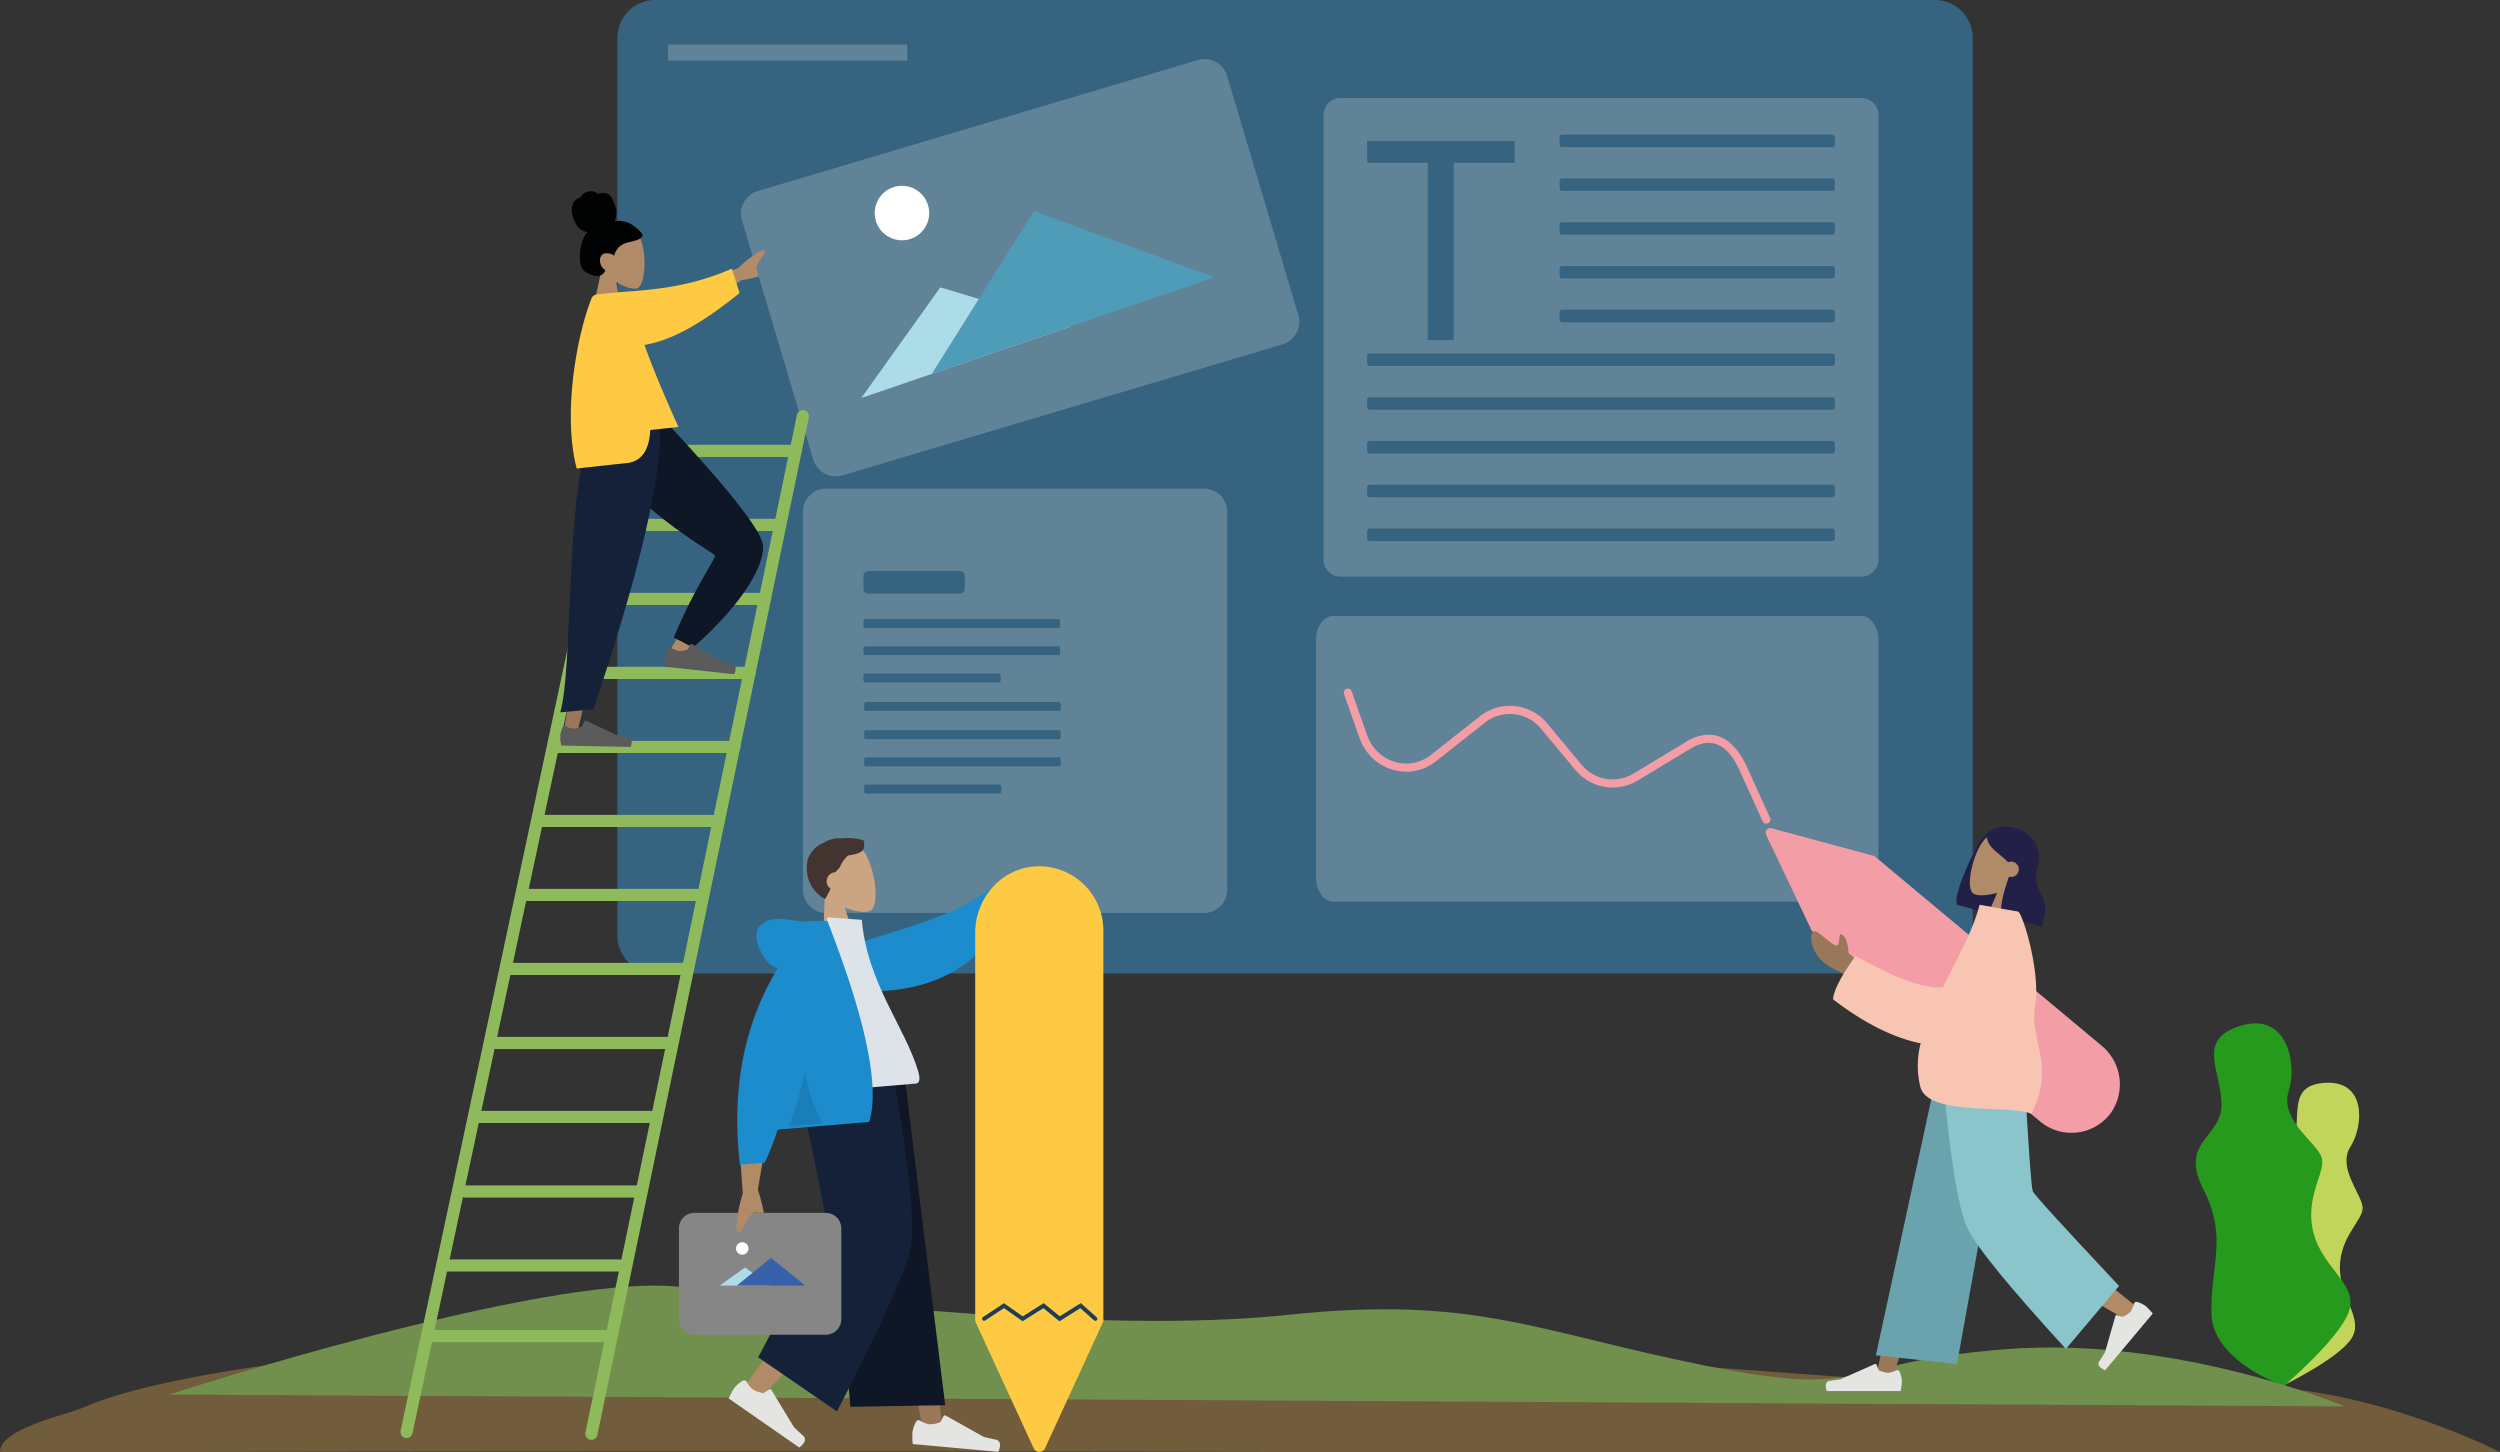 <svg xmlns="http://www.w3.org/2000/svg" width="615.953" height="357.862" viewBox="0 0 615.953 357.862">
  <rect x="0" y="0" width="615.953" height="357.862" fill="#333333" stroke="none"/>
  <g id="design-illustration" transform="translate(11.979)">
    <path id="Path_8700" data-name="Path 8700" d="M12504.975,1656.021s147.171-.3,280.038,0c99.34.228,243.128,0,243.128,0h52.814s-20.605-10.558-44.5-14.553c-3.817-.638-8.02-1.213-12.233-1.619a110.128,110.128,0,0,0-23.146-.011c-42.275,5.031-173.82-14.222-219.893-6.565s-115.81.63-149.3-4.455c-19.557-2.969-116.439,3.2-146.029,16.1-4.738,2.066-20.857,5.3-20.857,11.105Z" transform="translate(-12476.98 -1298.261)" fill="#715c3b"/>
    <path id="Path_8076" data-name="Path 8076" d="M12.061,75.321S-1.291,67.8.1,58,6.17,43.025,2.9,32.2s5.634-9.8,6.669-16.9S6.741,1.211,16.32.081s9.94,9.78,7.112,15.219,3.9,11.51,4.305,14.655S22.824,37.4,23.432,45.1s7.18,12.141,4.305,17.358S12.061,75.321,12.061,75.321Z" transform="translate(545.102 265.269) rotate(4.992)" fill="#c1d55b"/>
    <path id="Path_8065" data-name="Path 8065" d="M14.6,89.342S-1.562,80.419.123,68.8,7.471,51.034,3.512,38.191s6.815-11.618,8.069-20.039S8.158,1.436,19.753.1s12.03,11.6,8.607,18.055S33.084,31.8,33.571,35.534s-5.946,8.835-5.212,17.97,8.691,14.4,5.212,20.589S14.6,89.342,14.6,89.342Z" transform="matrix(0.985, -0.174, 0.174, 0.985, 520.789, 256.016)" fill="#269a1d"/>
    <path id="Path_8064" data-name="Path 8064" d="M12507.8,1655.294l536.03,2.917s-40.759-17.317-83.034-14.125-33.143,12.5-75.237,3.933-56.425-17.191-102.5-12.333-116.544-3.766-150.03-6.991S12507.8,1655.294,12507.8,1655.294Z" transform="translate(-12478.121 -1311.699)" fill="#71904e"/>
    <g id="Group_961" data-name="Group 961" transform="translate(140.125)">
      <path id="Path_8258" data-name="Path 8258" d="M459.707,268.185H144.428a9.355,9.355,0,0,1-9.328-9.328V37.688a9.355,9.355,0,0,1,9.328-9.328H459.707a9.355,9.355,0,0,1,9.328,9.328v221.17a9.355,9.355,0,0,1-9.328,9.327Z" transform="translate(-135.1 -28.36)" fill="#366480"/>
    </g>
    <g id="Group_962" data-name="Group 962" transform="translate(312.246 151.761)">
      <path id="Path_8261" data-name="Path 8261" d="M360.727,321.553H490.912c2.309,0,4.2-2.716,4.2-6.037v-58.3c0-3.32-1.889-6.037-4.2-6.037H360.727c-2.309,0-4.2,2.717-4.2,6.037v58.3C356.53,318.836,358.419,321.553,360.727,321.553Z" transform="translate(-356.53 -251.18)" fill="#608398"/>
      <path id="Path_8262" data-name="Path 8262" d="M469.752,294.028l-5.879-12.939c-3.671-7.664-8.564-8.271-13.461-5.309l-12.872,7.781a10.925,10.925,0,0,1-14.139-2.472l-8.348-10.027a10.923,10.923,0,0,0-15.29-1.671l-11.971,9.452c-6.04,4.773-14.761,2.083-17.381-5.363l-3.77-10.719" transform="translate(-358.781 -243.867)" fill="none" stroke="#f39ea7" stroke-linecap="round" stroke-miterlimit="10" stroke-width="2"/>
    </g>
    <path id="Path_8263" data-name="Path 8263" d="M307.711,117.373,199.3,149.647a5.792,5.792,0,0,1-7.206-3.9L174.541,86.8a5.792,5.792,0,0,1,3.9-7.206L286.855,47.321a5.792,5.792,0,0,1,7.206,3.9l17.552,58.944A5.8,5.8,0,0,1,307.711,117.373Z" transform="translate(-3.704 -32.529)" fill="#608398"/>
    <g id="Group_965" data-name="Group 965" transform="translate(88.187 47.11)">
      <g id="Group_963" data-name="Group 963" transform="translate(0 51.345)">
        <path id="Path_8489" data-name="Path 8489" d="M40.408,0l-52.1,250.7" transform="translate(57.237 4.089)" fill="none" stroke="#8fba5c" stroke-linecap="round" stroke-width="3"/>
        <path id="Path_8264" data-name="Path 8264" d="M125.942,155.02,71.625,409.384" transform="translate(-71.625 -155.02)" fill="none" stroke="#8fba5c" stroke-linecap="round" stroke-miterlimit="10" stroke-width="3" fill-rule="evenodd"/>
        <line id="Line_65" data-name="Line 65" x1="43.304" transform="translate(16.757 176.738)" fill="none" stroke="#8fba5c" stroke-linecap="round" stroke-miterlimit="10" stroke-width="3"/>
        <line id="Line_66" data-name="Line 66" x1="42.247" transform="translate(22.167 158.51)" fill="none" stroke="#8fba5c" stroke-linecap="round" stroke-miterlimit="10" stroke-width="3"/>
        <line id="Line_78" data-name="Line 78" x1="43.304" transform="translate(9.053 213.332)" fill="none" stroke="#8fba5c" stroke-linecap="round" stroke-miterlimit="10" stroke-width="3"/>
        <line id="Line_79" data-name="Line 79" x1="42.247" transform="translate(14.463 195.104)" fill="none" stroke="#8fba5c" stroke-linecap="round" stroke-miterlimit="10" stroke-width="3"/>
        <line id="Line_81" data-name="Line 81" x1="42.247" transform="translate(6.76 230.736)" fill="none" stroke="#8fba5c" stroke-linecap="round" stroke-miterlimit="10" stroke-width="3"/>
      </g>
      <line id="Line_67" data-name="Line 67" x1="42.255" transform="translate(25.743 191.619)" fill="none" stroke="#8fba5c" stroke-linecap="round" stroke-miterlimit="10" stroke-width="3"/>
      <line id="Line_68" data-name="Line 68" x1="42.255" transform="translate(29.319 173.383)" fill="none" stroke="#8fba5c" stroke-linecap="round" stroke-miterlimit="10" stroke-width="3"/>
      <line id="Line_69" data-name="Line 69" x1="42.255" transform="translate(32.902 155.155)" fill="none" stroke="#8fba5c" stroke-linecap="round" stroke-miterlimit="10" stroke-width="3"/>
      <line id="Line_70" data-name="Line 70" x1="44.276" transform="translate(36.478 136.919)" fill="none" stroke="#8fba5c" stroke-linecap="round" stroke-miterlimit="10" stroke-width="3"/>
      <line id="Line_71" data-name="Line 71" x1="44.268" transform="translate(40.232 118.683)" fill="none" stroke="#8fba5c" stroke-linecap="round" stroke-miterlimit="10" stroke-width="3"/>
      <line id="Line_72" data-name="Line 72" x1="44.268" transform="translate(43.979 100.455)" fill="none" stroke="#8fba5c" stroke-linecap="round" stroke-miterlimit="10" stroke-width="3"/>
      <line id="Line_73" data-name="Line 73" x1="44.268" transform="translate(47.733 82.22)" fill="none" stroke="#8fba5c" stroke-linecap="round" stroke-miterlimit="10" stroke-width="3"/>
      <line id="Line_74" data-name="Line 74" x1="45.372" transform="translate(50.469 63.984)" fill="none" stroke="#8fba5c" stroke-linecap="round" stroke-miterlimit="10" stroke-width="3"/>
      <g id="Group_964" data-name="Group 964" transform="translate(37.861)">
        <g id="Head_x2F_Front_x2F_Chongo_1_" transform="translate(2.847)">
          <g id="Head_10_" transform="translate(4.724 8.48)">
            <path id="Path_8265" data-name="Path 8265" d="M-6.666,79.715A8.532,8.532,0,0,1-8.928,73.6C-8.454,66.876.9,68.353,2.724,71.75s1.6,12.01-.754,12.616C1.029,84.6-.968,84.013-3,82.785l1.275,9.04H-9.27Z" transform="translate(9.27 -68.876)" fill="#b18b67" fill-rule="evenodd"/>
          </g>
          <path id="hair_2_" d="M52.386,96.626a10.014,10.014,0,0,0-3.156-.35,5.416,5.416,0,0,0,.381-2.744,8.107,8.107,0,0,0-.894-2.48,3.319,3.319,0,0,0-.661-1.026,2.271,2.271,0,0,0-1.065-.575,2.846,2.846,0,0,0-1.228,0c-.179.039-.342.117-.513.163s-.264-.062-.4-.179a2.206,2.206,0,0,0-1.166-.451,2.977,2.977,0,0,0-1.329.163,2.644,2.644,0,0,0-1.112.707,1.843,1.843,0,0,0-.334.5c-.031.078-.039.124-.117.148a2.059,2.059,0,0,0-.225.054,2.879,2.879,0,0,0-1.656,1.5,4.634,4.634,0,0,0-.257,1.951,8.454,8.454,0,0,0,1.446,3.71,4.576,4.576,0,0,0,2.386,1.345,6.782,6.782,0,0,0-1.244,2.324,11.227,11.227,0,0,0-.567,2.822,9.273,9.273,0,0,0,.14,2.783,3.044,3.044,0,0,0,1.345,1.967,6.368,6.368,0,0,0,1.042.49,7.184,7.184,0,0,0,1.073.342,2.157,2.157,0,0,0,2.029-.435,3.879,3.879,0,0,0,.544-.692c.054-.086.078-.148.023-.233a1.872,1.872,0,0,0-.288-.264,2.722,2.722,0,0,1-.956-1.8,1.9,1.9,0,0,1,.832-2,3.083,3.083,0,0,1,2.643.482,4.3,4.3,0,0,1,2.091-2.775c1.189-.6,2.55-.668,3.77-1.182a2.236,2.236,0,0,0,.878-.56,1.127,1.127,0,0,0,.249-.412c.054-.194-.078-.365-.171-.521a9.644,9.644,0,0,0-3.533-2.772Z" transform="translate(-38.652 -88.966)" fill="#010202" fill-rule="evenodd"/>
        </g>
        <g id="humaaan-10_1_" transform="translate(0 14.502)">
          <g id="Bottom_x2F_Standing_x2F_Sprint_1_" transform="translate(0 40.367)">
            <path id="Leg_9_" d="M94.339-53.17c-.389,7.486,31.878,33.72,32,34.357q.082.42-14.139,24.454l2.907,1.57q20.3-24.789,19.79-27.766-.723-4.267-23.77-30.424Z" transform="translate(-85.516 53.201)" fill="#b18b67" fill-rule="evenodd"/>
            <path id="Pant_11_" d="M113.375,1.9l4.765,2.449C130.165-6.213,135.528-15.5,135.4-20.594q-.128-5.1-23.677-30.37L93.864-53.21c-1.547,17.249,29.3,34.062,29.639,34.847S118.676-10.94,113.375,1.9Z" transform="translate(-85.399 53.21)" fill="#0f1626" fill-rule="evenodd"/>
            <g id="Accessories_x2F_Shoe_x2F_Flat-Sneaker_3_" transform="translate(27.536 54.911) rotate(19.993)">
              <path id="shoe_9_" d="M.088,3.153a6.381,6.381,0,0,0-.008,2.1A15.421,15.421,0,0,0,.92,7.514q.921-.222,16.642-4.081c.086-1.539-.358-2.246-1.314-2.13s-1.757.2-2.394.257L5.273,0a.3.3,0,0,0-.35.241V.254l-.2,1.329A5.458,5.458,0,0,1,2.77,2.7,4.891,4.891,0,0,1,.827,2.617h0A.608.608,0,0,0,.12,3.1C.088,3.122.088,3.138.088,3.153Z" fill="#5b5b5c" fill-rule="evenodd"/>
            </g>
            <path id="Leg_8_" d="M94.4-48.045l-4.718,40.6L83.61,27.471l3.506-1L106.277-51.45Z" transform="translate(-83.128 52.818)" fill="#9a7759" fill-rule="evenodd"/>
            <g id="Accessories_x2F_Shoe_x2F_Flat-Sneaker_2_" transform="translate(0.022 75.555)">
              <path id="shoe_8_" d="M58.542-161.824a6.529,6.529,0,0,0-.552,2.029,15.459,15.459,0,0,0,.225,2.4q.956.023,17.124.35.711-2.192-.723-2.4c-.956-.14-1.749-.257-2.386-.365l-7.89-3.708a.3.3,0,0,0-.231-.009.3.3,0,0,0-.169.157v.008l-.536,1.228a5.38,5.38,0,0,1-2.176.575,4.853,4.853,0,0,1-1.858-.583h0a.6.6,0,0,0-.808.28.131.131,0,0,1-.02.038Z" transform="translate(-57.989 163.547)" fill="#5b5b5c" fill-rule="evenodd"/>
            </g>
            <path id="Pant_10_" d="M82.99,20.611l8.2-.77C94.673,9.27,109.473-34.236,107.4-51.92L90.064-46.953C84.343-32.1,86.154,9.97,82.99,20.611Z" transform="translate(-82.99 52.923)" fill="#152138" fill-rule="evenodd"/>
          </g>
          <g id="Body_x2F_Pointing-Up_1_" transform="translate(2.614)">
            <path id="Path_8266" data-name="Path 8266" d="M118.379,10.718a38.367,38.367,0,0,1-4.275.909l-8.333,6.2-3.451-4.555L113.4,8.6a25.942,25.942,0,0,1,5.643-4.3c.536-.163,1.454-.2.459,1.213s-1.982,2.946-1.6,3.459" transform="translate(-72.09 -4.219)" fill="#b18b67" fill-rule="evenodd"/>
            <path id="Shirt_3_" d="M67.58,53.375l23.25-2.519Q80.313,27.619,79.17,18.66c-.039-.3-.661-.785-.9-.684a8.6,8.6,0,0,1-5.915.054C67.8,27.49,67.075,38.614,67.58,53.375Z" transform="translate(-64.323 -7.279)" fill="#feca44" fill-rule="evenodd"/>
            <path id="Coat-Front_2_" d="M73.442,16.078c6.669-.668,17.614-.622,29.655-5.978l1.9,6.016C96.229,23.2,87.2,28.934,78.763,29.175,84.083,44.356,85.3,57.128,77.274,58q-5.748.618-12.4,1.345c-3.4-13.02-.218-31.924,3.576-41.7a1.657,1.657,0,0,1,1.384-1.182c.8-.086,2-.218,3.6-.389a.008.008,0,0,1,.008,0Z" transform="translate(-63.43 -5.528)" fill="#feca44" fill-rule="evenodd"/>
          </g>
        </g>
      </g>
    </g>
    <path id="Path_8267" data-name="Path 8267" d="M584.188,360.924a12.054,12.054,0,0,1-17.466,2.215l-56.254-46.95-.016-.016-4.345-9.133-6.91-14.512a1.173,1.173,0,0,1,1.368-1.64l15.515,4.2,9.771,2.635a.027.027,0,0,1,.016.008l55.92,46.67A12.328,12.328,0,0,1,584.188,360.924Z" transform="translate(-76.027 -86.811)" fill="#f39ea7" fill-rule="evenodd"/>
    <g id="humaaans_x2F_standing-13_1_" transform="translate(433.907 201.828)">
      <g id="Bottom_x2F_Standing_x2F_Baggy-Pants_1_" transform="translate(3.953 63.633)">
        <path id="Leg_13_" d="M564.642,369.88l-15.873,40.156-10.641,33.953h-4.2L550.2,369.88Z" transform="translate(-521.648 -369.872)" fill="#9a7759" fill-rule="evenodd"/>
        <path id="Leg_12_" d="M573.023,369.878c.171,14.116,2.635,33.114,3.024,33.992q.4.874,27.183,22.371l-2.892,3.094q-31.609-18.434-33.067-20.886c-1.461-2.456-6.226-25.076-10.051-38.578h15.8Z" transform="translate(-526.834 -369.87)" fill="#b18b67" fill-rule="evenodd"/>
        <g id="Accessories_x2F_Shoe_x2F_Flat-Sneaker_7_" transform="matrix(0.643, 0.766, -0.766, 0.643, 77.021, 53.958)">
          <path id="shoe_11_" d="M.9,1.065A7.112,7.112,0,0,1,2.94.155,15.941,15.941,0,0,1,5.505,0Q5.68,1,8.669,17.956q-2.192,1.108-2.643-.365c-.3-.979-.56-1.8-.777-2.449L.056,7.454A.325.325,0,0,1,.142,7,.008.008,0,0,0,.15,7l1.2-.77A5.681,5.681,0,0,0,1.6,3.84,5.272,5.272,0,0,0,.686,1.982h0a.648.648,0,0,1,.163-.9A.113.113,0,0,0,.9,1.065Z" fill="#e4e4e3" fill-rule="evenodd"/>
        </g>
        <g id="Accessories_x2F_Shoe_x2F_Flat-Sneaker_6_" transform="translate(0 70.584)">
          <path id="shoe_10_" d="M328.335,263.638a6.834,6.834,0,0,1,.544,2.169,16.106,16.106,0,0,1-.288,2.55H310.355c-.474-1.57-.2-2.41.824-2.534s1.866-.241,2.542-.342l8.473-3.778a.325.325,0,0,1,.427.163v.008l.544,1.321a5.777,5.777,0,0,0,2.3.661,5.208,5.208,0,0,0,1.99-.583h0a.643.643,0,0,1,.855.319.128.128,0,0,0,.025.046Z" transform="translate(-310.13 -261.675)" fill="#e4e4e3" fill-rule="evenodd"/>
        </g>
        <path id="Pant_15_" d="M553.987,440.491l-19.977-2.169,14.808-68.443h17.894Z" transform="translate(-521.666 -369.872)" fill="#6aa2ad" fill-rule="evenodd"/>
        <path id="Pant_14_" d="M598.649,421.243l-13.106,15.515q-20.708-22.62-24.143-29.515t-6.18-37.373h20.148q1.493,26.806,2.021,28.053T598.649,421.243Z" transform="translate(-526.389 -369.87)" fill="#8ac5cc" fill-rule="evenodd"/>
      </g>
      <g id="humaaan-5_1_">
        <g id="Head_x2F_Front_x2F_Long_1_" transform="translate(32.217 5.889) rotate(-15.009)">
          <path id="Hair-Back_1_" d="M8.957,2.7C5.763,5.849-.572,13.638.042,15.776L8.748,20.8c.008-.016.023-.031.031-.047a7.452,7.452,0,0,0,9.437-3.1l3.537-6.133A7.442,7.442,0,0,0,19.024,1.341l-.6-.35A7.475,7.475,0,0,0,8.957,2.7Z" fill="#222046" fill-rule="evenodd"/>
          <g id="Head_4_" transform="translate(4.149 1.223)">
            <path id="Path_8268" data-name="Path 8268" d="M11.341,13.35a9.249,9.249,0,0,0,5.5-4.54C20.07,2.188,10.323-1.574,6.724.633S-1.368,11.112.544,12.985c.762.746,3,1.29,5.612,1.251L0,22.087l7.206,4.159Z" fill="#b18b67" fill-rule="evenodd"/>
          </g>
          <path id="Hair-Front_1_" d="M4.191,12.005C1.82,15.348-.38,19.46.055,20.983L8.761,26c5.309-8.069-1.244-7.54,3.288-15.406-.132-.451-.241-.894-.373-1.29l.14-.225q.385-5.888-3.086-7.9C5.256-.82,3.235.151,1.517.967.841,3.742,3.351,5.667,4.906,8.53a1.944,1.944,0,0,1,1.251.233,1.89,1.89,0,0,1-1.889,3.273.2.2,0,0,1-.077-.031Z" transform="translate(9.967 0.366)" fill="#222046" fill-rule="evenodd"/>
        </g>
        <g id="Body_x2F_Pointing-Forward_1_" transform="translate(0 27.784) rotate(-10)">
          <path id="Skin_2_" d="M12.5,11.35,8.517,6.826q.4-4.337-1.049-4.889c-.622-.614-.536,3.187-1.842,2.386S1.8-.279,1.023.016C-.135.459-.2,3.094.293,4.6c.925,2.814,2.083,4.081,5.255,6.343A20.518,20.518,0,0,1,10.406,16.2Z" fill="#9a7759" fill-rule="evenodd"/>
          <path id="Clothes_4_" d="M27.136,18.485Q20.257,17.75,7.338,7.1.9,13.335,0,16.666c6.879,7.5,13.44,12.111,19.386,14.427a21.766,21.766,0,0,0-1.936,10.6c.684,7.416,20.319,7.929,25.784,11.217,8.022-10.571,2.658-18,5.426-25.62,3.032-8.348.972-23.646-.016-24L39.612,0C36.783,6.187,31.714,12.3,27.136,18.485Z" transform="translate(2.765 0.677)" fill="#f7c5b2" fill-rule="evenodd"/>
        </g>
      </g>
    </g>
    <path id="Path_8269" data-name="Path 8269" d="M231.892,119.45,212.42,146.7l51.552-17.622Z" transform="translate(-12.193 -48.645)" fill="#addce9"/>
    <path id="Path_8270" data-name="Path 8270" d="M259.937,95.29,234.76,135.376l69.624-23.794Z" transform="translate(-17.167 -43.264)" fill="#4f9cb9"/>
    <circle id="Ellipse_115" data-name="Ellipse 115" cx="6.716" cy="6.716" r="6.716" transform="translate(203.531 45.776)" fill="#fff"/>
    <path id="Path_8271" data-name="Path 8271" d="M292.761,287.779H199.6a5.708,5.708,0,0,1-5.69-5.69V188.92a5.708,5.708,0,0,1,5.69-5.69h93.161a5.708,5.708,0,0,1,5.69,5.69v93.161a5.7,5.7,0,0,1-5.69,5.7Z" transform="translate(-8.071 -62.847)" fill="#608398"/>
    <path id="Path_8274" data-name="Path 8274" d="M252.624,218.56H205.091a.451.451,0,0,1-.451-.451v-1.3a.451.451,0,0,1,.451-.451h47.533a.451.451,0,0,1,.451.451v1.3A.451.451,0,0,1,252.624,218.56Z" transform="translate(-3.874 -63.831)" fill="#366480"/>
    <path id="Path_8275" data-name="Path 8275" d="M252.624,227.18H205.091a.451.451,0,0,1-.451-.451v-1.3a.451.451,0,0,1,.451-.451h47.533a.451.451,0,0,1,.451.451v1.3A.451.451,0,0,1,252.624,227.18Z" transform="translate(-3.874 -65.75)" fill="#366480"/>
    <path id="Path_8276" data-name="Path 8276" d="M237.989,235.8H205.1a.451.451,0,0,1-.451-.451v-1.3a.451.451,0,0,1,.451-.451h32.888a.451.451,0,0,1,.451.451v1.3A.451.451,0,0,1,237.989,235.8Z" transform="translate(-3.883 -67.67)" fill="#366480"/>
    <path id="Path_8277" data-name="Path 8277" d="M230.715,206.686H208.033a1.145,1.145,0,0,1-1.143-1.143v-3.28a1.145,1.145,0,0,1,1.143-1.143h22.682a1.144,1.144,0,0,1,1.143,1.143v3.28a1.144,1.144,0,0,1-1.143,1.143Z" transform="translate(-6.124 -60.437)" fill="#366480"/>
    <path id="Path_8278" data-name="Path 8278" d="M255.834,278.45H208.3a.451.451,0,0,1-.451-.451v-1.3a.451.451,0,0,1,.451-.451h47.533a.451.451,0,0,1,.451.451V278a.446.446,0,0,1-.45.45Z" transform="translate(-6.913 -96.349)" fill="#366480"/>
    <path id="Path_8279" data-name="Path 8279" d="M255.834,269.52H208.3a.451.451,0,0,1-.451-.451v-1.3a.451.451,0,0,1,.451-.451h47.533a.451.451,0,0,1,.451.451v1.3a.446.446,0,0,1-.45.451Z" transform="translate(-6.913 -94.36)" fill="#366480"/>
    <path id="Path_8280" data-name="Path 8280" d="M255.834,287.07H208.3a.451.451,0,0,1-.451-.451v-1.3a.451.451,0,0,1,.451-.451h47.533a.451.451,0,0,1,.451.451v1.3a.446.446,0,0,1-.45.451Z" transform="translate(-6.913 -98.268)" fill="#366480"/>
    <path id="Path_8281" data-name="Path 8281" d="M241.2,295.69H208.311a.451.451,0,0,1-.451-.451v-1.3a.451.451,0,0,1,.451-.451H241.2a.451.451,0,0,1,.451.451v1.3A.451.451,0,0,1,241.2,295.69Z" transform="translate(-6.915 -100.188)" fill="#366480"/>
    <rect id="Rectangle_358" data-name="Rectangle 358" width="58.952" height="3.98" transform="translate(152.605 10.958)" fill="#608398"/>
    <g id="Group_966" data-name="Group 966" transform="translate(314.12 24.128)">
      <path id="Path_8282" data-name="Path 8282" d="M491.449,177.342H363.138a4.21,4.21,0,0,1-4.2-4.2V63.6a4.21,4.21,0,0,1,4.2-4.2H491.449a4.21,4.21,0,0,1,4.2,4.2V173.145A4.2,4.2,0,0,1,491.449,177.342Z" transform="translate(-358.94 -59.4)" fill="#608398"/>
      <path id="Path_8283" data-name="Path 8283" d="M500.936,74.134H434.4a.64.64,0,0,1-.637-.637v-1.82a.64.64,0,0,1,.637-.637h66.538a.64.64,0,0,1,.637.637V73.5A.64.64,0,0,1,500.936,74.134Z" transform="translate(-375.601 -61.992)" fill="#366480"/>
      <path id="Path_8284" data-name="Path 8284" d="M500.936,88H434.4a.64.64,0,0,1-.637-.637V85.547a.64.64,0,0,1,.637-.637h66.538a.64.64,0,0,1,.637.637v1.819A.64.64,0,0,1,500.936,88Z" transform="translate(-375.601 -65.081)" fill="#366480"/>
      <path id="Path_8285" data-name="Path 8285" d="M500.936,101.874H434.4a.64.64,0,0,1-.637-.637v-1.82a.64.64,0,0,1,.637-.637h66.538a.64.64,0,0,1,.637.637v1.819A.64.64,0,0,1,500.936,101.874Z" transform="translate(-375.601 -68.169)" fill="#366480"/>
      <path id="Path_8286" data-name="Path 8286" d="M500.936,115.744H434.4a.64.64,0,0,1-.637-.637v-1.819a.64.64,0,0,1,.637-.637h66.538a.64.64,0,0,1,.637.637v1.819a.64.64,0,0,1-.639.637Z" transform="translate(-375.601 -71.258)" fill="#366480"/>
      <path id="Path_8287" data-name="Path 8287" d="M500.936,129.614H434.4a.64.64,0,0,1-.637-.637v-1.819a.64.64,0,0,1,.637-.637h66.538a.64.64,0,0,1,.637.637v1.819a.64.64,0,0,1-.639.637Z" transform="translate(-375.601 -74.347)" fill="#366480"/>
      <path id="Path_8288" data-name="Path 8288" d="M487.35,143.484H373.387a.64.64,0,0,1-.637-.637v-1.819a.64.64,0,0,1,.637-.637h113.97a.64.64,0,0,1,.637.637v1.819A.647.647,0,0,1,487.35,143.484Z" transform="translate(-362.015 -77.435)" fill="#366480"/>
      <path id="Path_8289" data-name="Path 8289" d="M487.35,157.364H373.387a.64.64,0,0,1-.637-.637v-1.819a.64.64,0,0,1,.637-.637h113.97a.64.64,0,0,1,.637.637v1.819A.652.652,0,0,1,487.35,157.364Z" transform="translate(-362.015 -80.526)" fill="#366480"/>
      <path id="Path_8290" data-name="Path 8290" d="M487.35,171.234H373.387a.64.64,0,0,1-.637-.637v-1.819a.64.64,0,0,1,.637-.637h113.97a.64.64,0,0,1,.637.637V170.6a.652.652,0,0,1-.644.634Z" transform="translate(-362.015 -83.615)" fill="#366480"/>
      <path id="Path_8291" data-name="Path 8291" d="M487.35,185.1H373.387a.64.64,0,0,1-.637-.637v-1.819a.64.64,0,0,1,.637-.637h113.97a.64.64,0,0,1,.637.637v1.819A.652.652,0,0,1,487.35,185.1Z" transform="translate(-362.015 -86.703)" fill="#366480"/>
      <path id="Path_8292" data-name="Path 8292" d="M487.35,198.974H373.387a.64.64,0,0,1-.637-.637v-1.819a.64.64,0,0,1,.637-.637h113.97a.64.64,0,0,1,.637.637v1.819a.652.652,0,0,1-.644.637Z" transform="translate(-362.015 -89.792)" fill="#366480"/>
      <path id="Path_8293" data-name="Path 8293" d="M387.682,78.417H372.75V73.03h36.34v5.387h-15V122.11h-6.413V78.417Z" transform="translate(-362.015 -62.435)" fill="#366480"/>
    </g>
    <path id="Coat-Back_2_" d="M194.68,332.618l.233-3.288c12.927-9.25,33.432-9.336,47.183-21.19l3.42,4.493C236.367,336.784,211.276,337.2,194.68,332.618Z" transform="translate(-8.242 -90.663)" fill="#1d8ccc" fill-rule="evenodd"/>
    <g id="Head_8_" transform="translate(187.302 207.335)">
      <path id="Path_8294" data-name="Path 8294" d="M141.241,275.273a10.03,10.03,0,0,1-3.9-6.685c-.8-7.952,10.525-8.123,13.354-4.532s4.306,13.689,1.656,14.878c-1.057.474-3.529.187-6.18-.832l3.327,10.292-8.885,1.531Z" transform="translate(-137.298 -261.809)" fill="#cba581" fill-rule="evenodd"/>
    </g>
    <path id="Hair_4_" d="M202.176,302.416c-.086.008-.179.016-.264.031a2.234,2.234,0,0,0-.9,4.05c-.389.808-.839,1.656-1.36,2.55a8.84,8.84,0,0,1-3.475-3.482,8.992,8.992,0,0,1-.754-6.4,6.763,6.763,0,0,1,3.972-4.034,6.584,6.584,0,0,1,4.174-1.042,14.029,14.029,0,0,1,5.6.49c.4,2.34.07,3.109-3.848,3.723a7.344,7.344,0,0,0-2.037,2.93Z" transform="translate(-8.346 -87.52)" fill="#43342f" fill-rule="evenodd"/>
    <path id="Leg_19_" d="M202.64,368.09l14.139,47.968,8.753,40.265,4.866.443-11.046-87.153Z" transform="translate(-10.015 -104.013)" fill="#9a7759" fill-rule="evenodd"/>
    <path id="Leg_18_" d="M192.469,373.162c4.1,15.818,7.1,37.793,6.926,38.9q-.175,1.108-23.685,33.277l4.19,2.581q29.849-30.222,30.743-33.409c.894-3.2-.637-29.911-.451-46.157Z" transform="translate(-4.018 -104.07)" fill="#b18b67" fill-rule="evenodd"/>
    <path id="shoe_17_" d="M173.756,466.013a7.885,7.885,0,0,0-1.951,1.71,19.1,19.1,0,0,0-1.415,2.627q.968.676,17.4,12.087c1.492-1.182,1.788-2.169.9-2.962s-1.625-1.469-2.2-2.013l-5.581-9.227a.371.371,0,0,0-.513-.124.008.008,0,0,0-.008.008l-1.4.9a6.7,6.7,0,0,1-2.635-.894,6.059,6.059,0,0,1-1.516-1.873h0a.748.748,0,0,0-1.026-.264.077.077,0,0,0-.055.025Z" transform="translate(-2.833 -125.79)" fill="#e4e4e3" fill-rule="evenodd"/>
    <path id="shoe_16_" d="M229.485,478.62a7.964,7.964,0,0,0-.855,2.449,18.58,18.58,0,0,0,.07,2.985q1.178.1,21.1,1.92c.715-1.764.49-2.767-.684-3.024s-2.138-.474-2.907-.661l-9.406-5.262a.375.375,0,0,0-.513.148.008.008,0,0,1-.008.008l-.77,1.469a6.737,6.737,0,0,1-2.736.521,6.024,6.024,0,0,1-2.239-.886h0a.746.746,0,0,0-1.026.28.436.436,0,0,0-.026.053Z" transform="translate(-15.795 -128.26)" fill="#e4e4e3" fill-rule="evenodd"/>
    <path id="Pant_19_" d="M206.887,450.555l23.351-.389-9.95-80.468L199.58,367.81Z" transform="translate(-9.333 -103.95)" fill="#0f1626" fill-rule="evenodd"/>
    <path id="Pant_18_" d="M179.73,438.347l19.41,13.331q16.347-31.575,18.111-40.327t-4.415-43.631l-22.589,6.141q6.46,30.4,6.257,31.955Q196.283,407.379,179.73,438.347Z" transform="translate(-4.913 -103.93)" fill="#152138" fill-rule="evenodd"/>
    <path id="Path_8295" data-name="Path 8295" d="M190.82,442.82h-32.4a3.812,3.812,0,0,1-3.8-3.8V416.6a3.812,3.812,0,0,1,3.8-3.8h32.4a3.812,3.812,0,0,1,3.8,3.8v22.418a3.812,3.812,0,0,1-3.8,3.8Z" transform="translate(0.678 -113.969)" fill="#868686" fill-rule="evenodd"/>
    <path id="Path_8296" data-name="Path 8296" d="M179.6,407.185a41.032,41.032,0,0,0-1.477-5.7l2.145-12.655-6.926-1.213,1.065,14.8a32.182,32.182,0,0,0-1.562,8.636c.124.684.591,1.718,1.586-.187s2.13-3.848,2.9-3.716" transform="translate(-3.379 -108.362)" fill="#b18b67" fill-rule="evenodd"/>
    <path id="Shirt_4_" d="M192.826,362.491l28.644-2.4c1.306-.109.9-1.967.637-2.9-3.1-10.766-12.616-21.858-13.922-37.451l-8.372-.6C193.891,330.652,192.655,344.317,192.826,362.491Z" transform="translate(-7.826 -93.112)" fill="#dde3e9" fill-rule="evenodd"/>
    <path id="Coat-Front_3_" d="M183.121,331.71a4.747,4.747,0,0,1-3.055-2.161c-3.475-5.169-2.635-8.247.513-9.5s6.2.529,11.333.093a5.214,5.214,0,0,1,.77-.016l2.6-.07q14.283,36.6,10.338,49.577l-22.542,1.889a76.843,76.843,0,0,1-3.179,8.146l-6.141.513Q170.56,352.363,183.121,331.71Z" transform="translate(-3.438 -93.214)" fill="#1d8ccc" fill-rule="evenodd"/>
    <path id="Shade_3_" d="M193.482,368.25q1.807,8.768,4.532,12.561l-8.364.7Q191.527,375.9,193.482,368.25Z" transform="translate(-7.122 -104.048)" fill="rgba(2,2,3,0.1)" fill-rule="evenodd"/>
    <path id="Path_8297" data-name="Path 8297" d="M263.157,302.978A15.842,15.842,0,0,1,280.1,318.734V415.02a.029.029,0,0,1-.008.023l-5.542,12.087-8.823,19.192a1.545,1.545,0,0,1-2.806,0l-8.823-19.192-5.566-12.072c0-.008-.008-.016-.008-.023v-95.71C248.512,310.93,254.793,303.585,263.157,302.978Z" transform="translate(-20.231 -89.504)" fill="#feca44" fill-rule="evenodd"/>
    <g id="Group_967" data-name="Group 967" transform="translate(165.341 306.061)">
      <path id="Path_8298" data-name="Path 8298" d="M173.79,430.1l-6.25,4.47h12.507Z" transform="translate(-167.54 -423.882)" fill="#addce9"/>
      <path id="Path_8299" data-name="Path 8299" d="M181.4,427.05l-8.442,6.84h16.891Z" transform="translate(-168.747 -423.202)" fill="#3861ab"/>
      <circle id="Ellipse_117" data-name="Ellipse 117" cx="1.539" cy="1.539" r="1.539" transform="translate(4.019 0)" fill="#fff"/>
    </g>
    <path id="Path_8362" data-name="Path 8362" d="M206.5,333.475l4.9-3.24,4.617,3.24,5.134-3.24,3.963,3.24,5.155-3.24,3.651,3.24" transform="translate(23.976 -8.55)" fill="none" stroke="#1e3f53" stroke-linecap="round" stroke-width="1"/>
  </g>
</svg>
